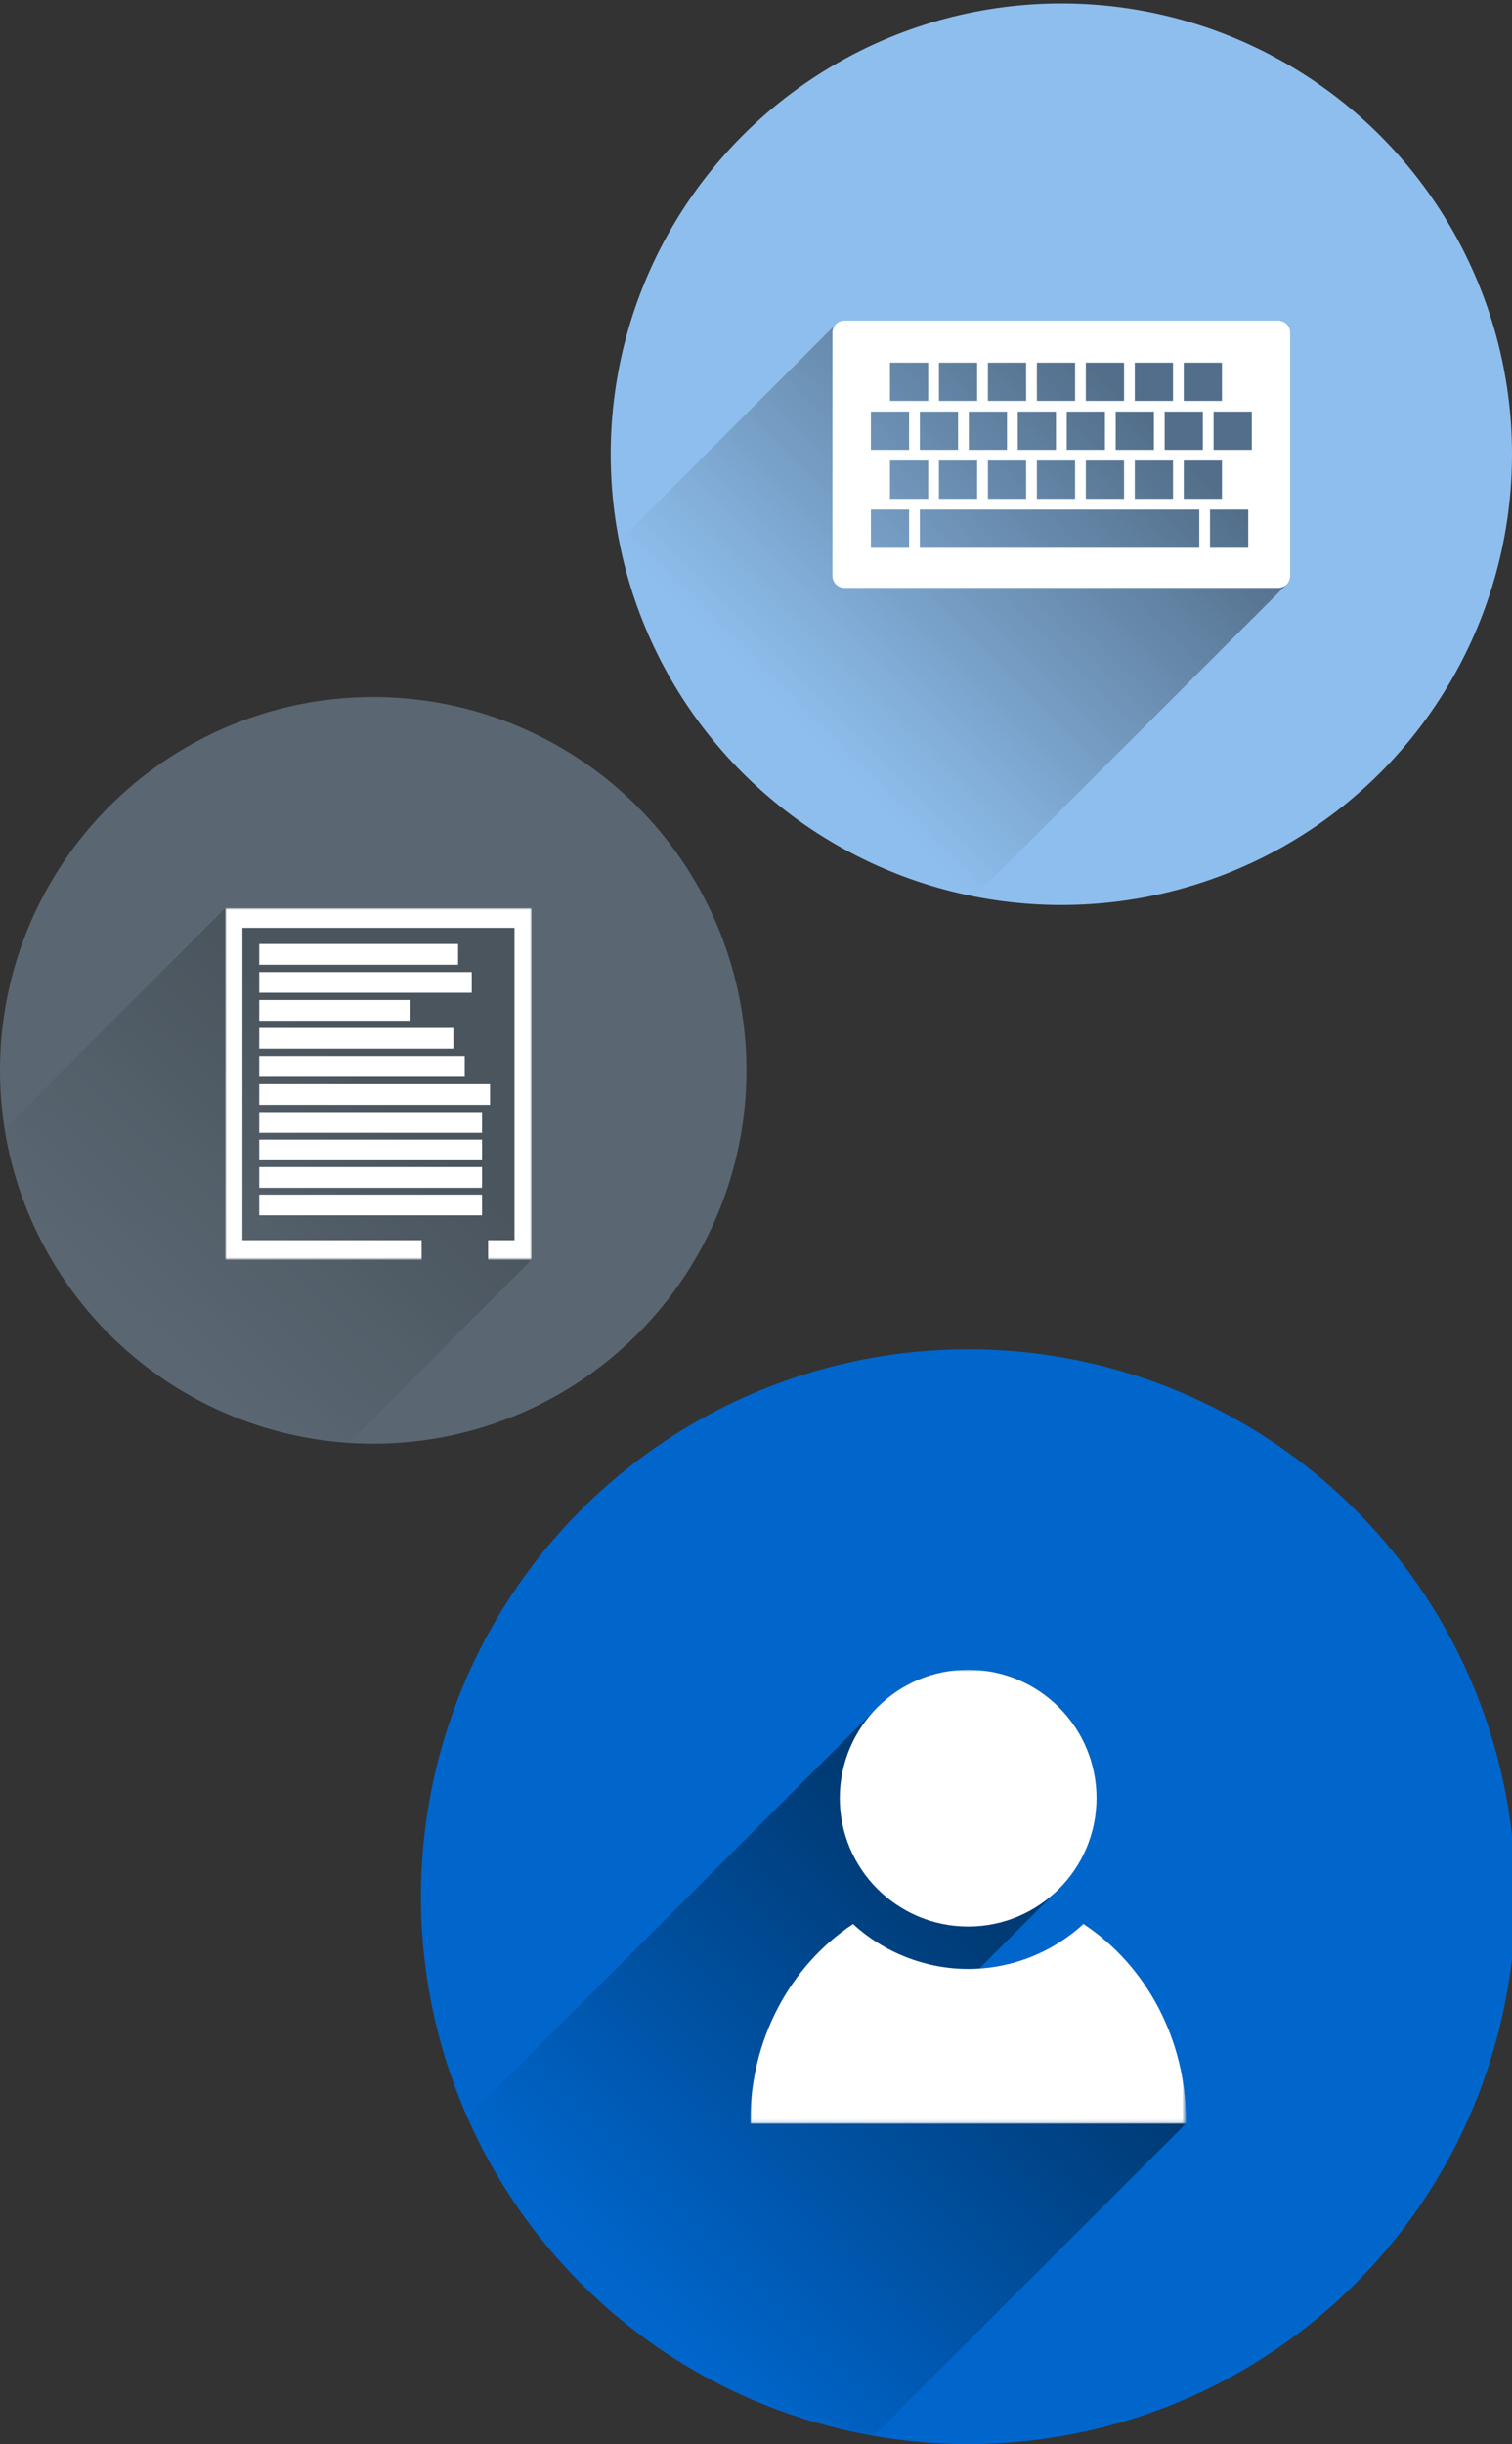 <?xml version="1.0" encoding="utf-8"?>
<!-- Generator: Adobe Illustrator 16.0.0, SVG Export Plug-In . SVG Version: 6.00 Build 0)  -->
<!DOCTYPE svg PUBLIC "-//W3C//DTD SVG 1.1//EN" "http://www.w3.org/Graphics/SVG/1.1/DTD/svg11.dtd">
<svg version="1.1" id="Livello_1" xmlns="http://www.w3.org/2000/svg" xmlns:xlink="http://www.w3.org/1999/xlink" x="0px" y="0px"
	 width="439.452px" height="710.186px" viewBox="360.548 89.814 439.452 710.186"
	 enable-background="new 360.548 89.814 439.452 710.186" xml:space="preserve">
<rect x="360.548" y="89.814" width="439.452" height="710.186" fill="#333333" stroke="none"/>
<circle image-rendering="auto" color-rendering="auto" fill="#5A6772" cx="469.024" cy="400.831" r="108.476"/>
<defs>
	<filter id="Adobe_OpacityMaskFilter" filterUnits="userSpaceOnUse" x="361.454" y="353.704" width="153.6" height="155.465">
		<feColorMatrix  type="matrix" values="1 0 0 0 0  0 1 0 0 0  0 0 1 0 0  0 0 0 1 0"/>
	</filter>
</defs>
<mask maskUnits="userSpaceOnUse" x="361.454" y="353.704" width="153.6" height="155.465" id="f_1_">
	
		<circle image-rendering="auto" color-rendering="auto" shape-rendering="auto" fill="#FFFFFF" filter="url(#Adobe_OpacityMaskFilter)" cx="469.024" cy="400.831" r="108.476"/>
</mask>
<linearGradient id="SVGID_1_" gradientUnits="userSpaceOnUse" x1="322.955" y1="239.979" x2="256.632" y2="167.918" gradientTransform="matrix(1 0 0 -1 146.03 643.67)">
	<stop  offset="0" style="stop-color:#000000"/>
	<stop  offset="1" style="stop-color:#000000;stop-opacity:0"/>
</linearGradient>
<path image-rendering="auto" color-rendering="auto" opacity="0.42" mask="url(#f_1_)" fill="url(#SVGID_1_)" enable-background="new    " d="
	M426.021,353.706l-64.567,64.568c6.779,51.464,33.433,87.151,100.315,90.895l53.284-53.284V353.704L426.021,353.706z"/>
<defs>
	<filter id="Adobe_OpacityMaskFilter_1_" filterUnits="userSpaceOnUse" x="426.021" y="353.706" width="89.033" height="102.182">
		<feColorMatrix  type="matrix" values="1 0 0 0 0  0 1 0 0 0  0 0 1 0 0  0 0 0 1 0"/>
	</filter>
</defs>
<mask maskUnits="userSpaceOnUse" x="426.021" y="353.706" width="89.033" height="102.182" id="e_1_">
	
		<circle image-rendering="auto" color-rendering="auto" shape-rendering="auto" fill="#FFFFFF" filter="url(#Adobe_OpacityMaskFilter_1_)" cx="469.024" cy="400.831" r="108.476"/>
</mask>
<path image-rendering="auto" color-rendering="auto" mask="url(#e_1_)" fill="#FFFFFF" d="M426.021,353.706v102.182h57.071v-5.708
	h-52.095v-90.762h79.081v90.762h-7.662v5.708h12.638V353.706H426.021L426.021,353.706z M435.883,364.117v6.026h57.802v-6.026
	H435.883z M435.883,372.253v6.026h61.775v-6.026H435.883z M435.883,380.389v6.025h43.953v-6.025H435.883z M435.883,388.524v6.025
	h56.446v-6.025H435.883z M435.883,396.659v6.026h59.735v-6.026H435.883z M435.883,404.796v6.026h67.096v-6.026H435.883
	L435.883,404.796z M435.883,412.932v6.026h64.771v-6.026H435.883L435.883,412.932z"/>
<g>
	
		<circle image-rendering="auto" color-rendering="auto" shape-rendering="auto" fill="#0066CC" cx="641.943" cy="640.944" r="159.056"/>
	<defs>
		<filter id="Adobe_OpacityMaskFilter_2_" filterUnits="userSpaceOnUse" x="495.666" y="574.979" width="209.585" height="223.276">
			<feColorMatrix  type="matrix" values="1 0 0 0 0  0 1 0 0 0  0 0 1 0 0  0 0 0 1 0"/>
		</filter>
	</defs>
	<mask maskUnits="userSpaceOnUse" x="495.666" y="574.979" width="209.585" height="223.276" id="f_2_">
		
			<circle image-rendering="auto" color-rendering="auto" shape-rendering="auto" fill="#FFFFFF" filter="url(#Adobe_OpacityMaskFilter_2_)" cx="641.943" cy="640.944" r="159.056"/>
	</mask>
	
		<linearGradient id="SVGID_2_" gradientUnits="userSpaceOnUse" x1="504.285" y1="-12.803" x2="400.303" y2="-116.785" gradientTransform="matrix(1 0 0 -1 146.03 643.67)">
		<stop  offset="0" style="stop-color:#000000;stop-opacity:0.42"/>
		<stop  offset="1" style="stop-color:#000000;stop-opacity:0"/>
	</linearGradient>
	<path image-rendering="auto" color-rendering="auto" shape-rendering="auto" mask="url(#f_2_)" fill="url(#SVGID_2_)" d="
		M641.939,574.979c-10.604,0-20.177,4.426-26.97,11.529L495.666,705.812c27.663,57.218,69.371,82.825,118.19,92.444l91.349-91.351
		c0.018-0.333,0.034-0.665,0.046-0.999c-0.013-23.207-11.273-44.771-29.795-57.053h-0.012c-8.347,7.666-19.036,12.222-30.28,12.97
		c0.003-0.002,0.005-0.004,0.007-0.006l22.554-22.554c7.104-6.793,11.528-16.364,11.528-26.971
		C679.253,591.687,662.547,574.98,641.939,574.979L641.939,574.979z"/>
	<defs>
		<filter id="Adobe_OpacityMaskFilter_3_" filterUnits="userSpaceOnUse" x="578.639" y="574.979" width="126.611" height="131.929">
			<feColorMatrix  type="matrix" values="1 0 0 0 0  0 1 0 0 0  0 0 1 0 0  0 0 0 1 0"/>
		</filter>
	</defs>
	<mask maskUnits="userSpaceOnUse" x="578.639" y="574.979" width="126.611" height="131.929" id="e_2_">
		
			<circle image-rendering="auto" color-rendering="auto" shape-rendering="auto" fill="#FFFFFF" filter="url(#Adobe_OpacityMaskFilter_3_)" cx="641.943" cy="640.944" r="159.056"/>
	</mask>
	<path image-rendering="auto" color-rendering="auto" shape-rendering="auto" mask="url(#e_2_)" fill="#FFFFFF" d="M641.939,574.979
		c-20.606,0-37.313,16.705-37.313,37.313s16.706,37.313,37.313,37.313c20.607,0,37.313-16.706,37.313-37.313
		C679.252,591.685,662.547,574.979,641.939,574.979L641.939,574.979z M675.444,648.853c-9.14,8.396-21.094,13.064-33.505,13.084
		c-12.393-0.023-24.328-4.681-33.461-13.058c-18.53,12.267-29.809,33.82-29.84,57.03c0.013,0.333,0.027,0.665,0.044,0.999h126.522
		c0.018-0.334,0.032-0.666,0.045-0.999c-0.014-23.208-11.275-44.771-29.797-57.054L675.444,648.853z"/>
</g>
<g>
	<circle fill="#8EBEED" cx="669.021" cy="221.795" r="130.98"/>
	<g>
		<defs>
			<circle id="SVGID_3_" cx="669.021" cy="221.795" r="130.98"/>
		</defs>
		<clipPath id="SVGID_4_">
			<use xlink:href="#SVGID_3_"  overflow="visible"/>
		</clipPath>
		<g clip-path="url(#SVGID_4_)">
			
				<linearGradient id="SVGID_5_" gradientUnits="userSpaceOnUse" x1="630.221" y1="254.678" x2="361.875" y2="-13.668" gradientTransform="matrix(0.354 0 0 -0.354 463.531 294.231)">
				<stop  offset="0" style="stop-color:#000000"/>
				<stop  offset="1" style="stop-color:#000000;stop-opacity:0"/>
			</linearGradient>
			<path opacity="0.42" fill="url(#SVGID_5_)" enable-background="new    " d="M642.568,351.537
				c46.835-46.825,91.66-91.63,91.961-91.928c0.652-0.652,1.019-1.534,1.017-2.455v-70.72c0-1.917-1.554-3.471-3.471-3.471H605.968
				c-1.002-0.001-1.956,0.432-2.613,1.187l-64.085,64.082c11.759,51.453,43.655,87.792,103.304,103.305H642.568z"/>
			<path fill="#FFFFFF" d="M732.073,182.965H605.966c-1.917,0-3.471,1.554-3.471,3.471l0,0v70.72c0,1.917,1.554,3.471,3.471,3.471
				l0,0h126.107c1.917,0,3.471-1.554,3.471-3.471v-70.72C735.544,184.52,733.99,182.965,732.073,182.965z M704.596,195.186h11.106
				v11.107h-11.106V195.186z M710.149,220.523h-11.107v-11.107h11.106L710.149,220.523z M715.702,223.647v11.108h-11.106v-11.108
				H715.702z M627.891,220.523v-11.107h11.106v11.107H627.891z M630.32,223.647v11.108h-11.107v-11.108H630.32z M633.444,223.647
				h11.106v11.108h-11.106V223.647z M642.122,220.523v-11.107h11.105v11.107H642.122z M647.675,223.647h11.106v11.108h-11.107
				L647.675,223.647z M656.353,220.523v-11.107h11.105v11.107H656.353z M661.905,223.647h11.105v11.108h-11.106L661.905,223.647z
				 M670.583,220.523v-11.107h11.105v11.107H670.583z M676.135,223.647h11.107v11.108h-11.107V223.647z M684.813,220.523v-11.107
				h11.105v11.107H684.813z M690.367,223.647h11.106v11.108h-11.108L690.367,223.647z M690.367,195.186h11.106v11.107h-11.108
				L690.367,195.186z M676.135,195.186h11.107v11.107h-11.107V195.186z M661.905,195.186h11.105v11.107h-11.106L661.905,195.186z
				 M647.675,195.186h11.106v11.107h-11.107L647.675,195.186z M633.444,195.186h11.106v11.107h-11.107L633.444,195.186z
				 M619.214,195.186h11.106v11.107h-11.107L619.214,195.186z M613.66,209.417h11.106v11.107h-11.107L613.66,209.417z
				 M624.767,248.985h-11.107v-11.106h11.106L624.767,248.985z M709.108,248.985h-81.221v-11.106h81.217L709.108,248.985z
				 M723.339,248.985H712.23v-11.106h11.106L723.339,248.985z M724.38,220.524h-11.107v-11.107h11.106L724.38,220.524z"/>
		</g>
	</g>
</g>
<rect x="435.883" y="420.932" fill="#FFFFFF" width="64.771" height="6.026"/>
<rect x="435.883" y="428.932" fill="#FFFFFF" width="64.771" height="6.026"/>
<rect x="435.883" y="436.932" fill="#FFFFFF" width="64.771" height="6.026"/>
</svg>
